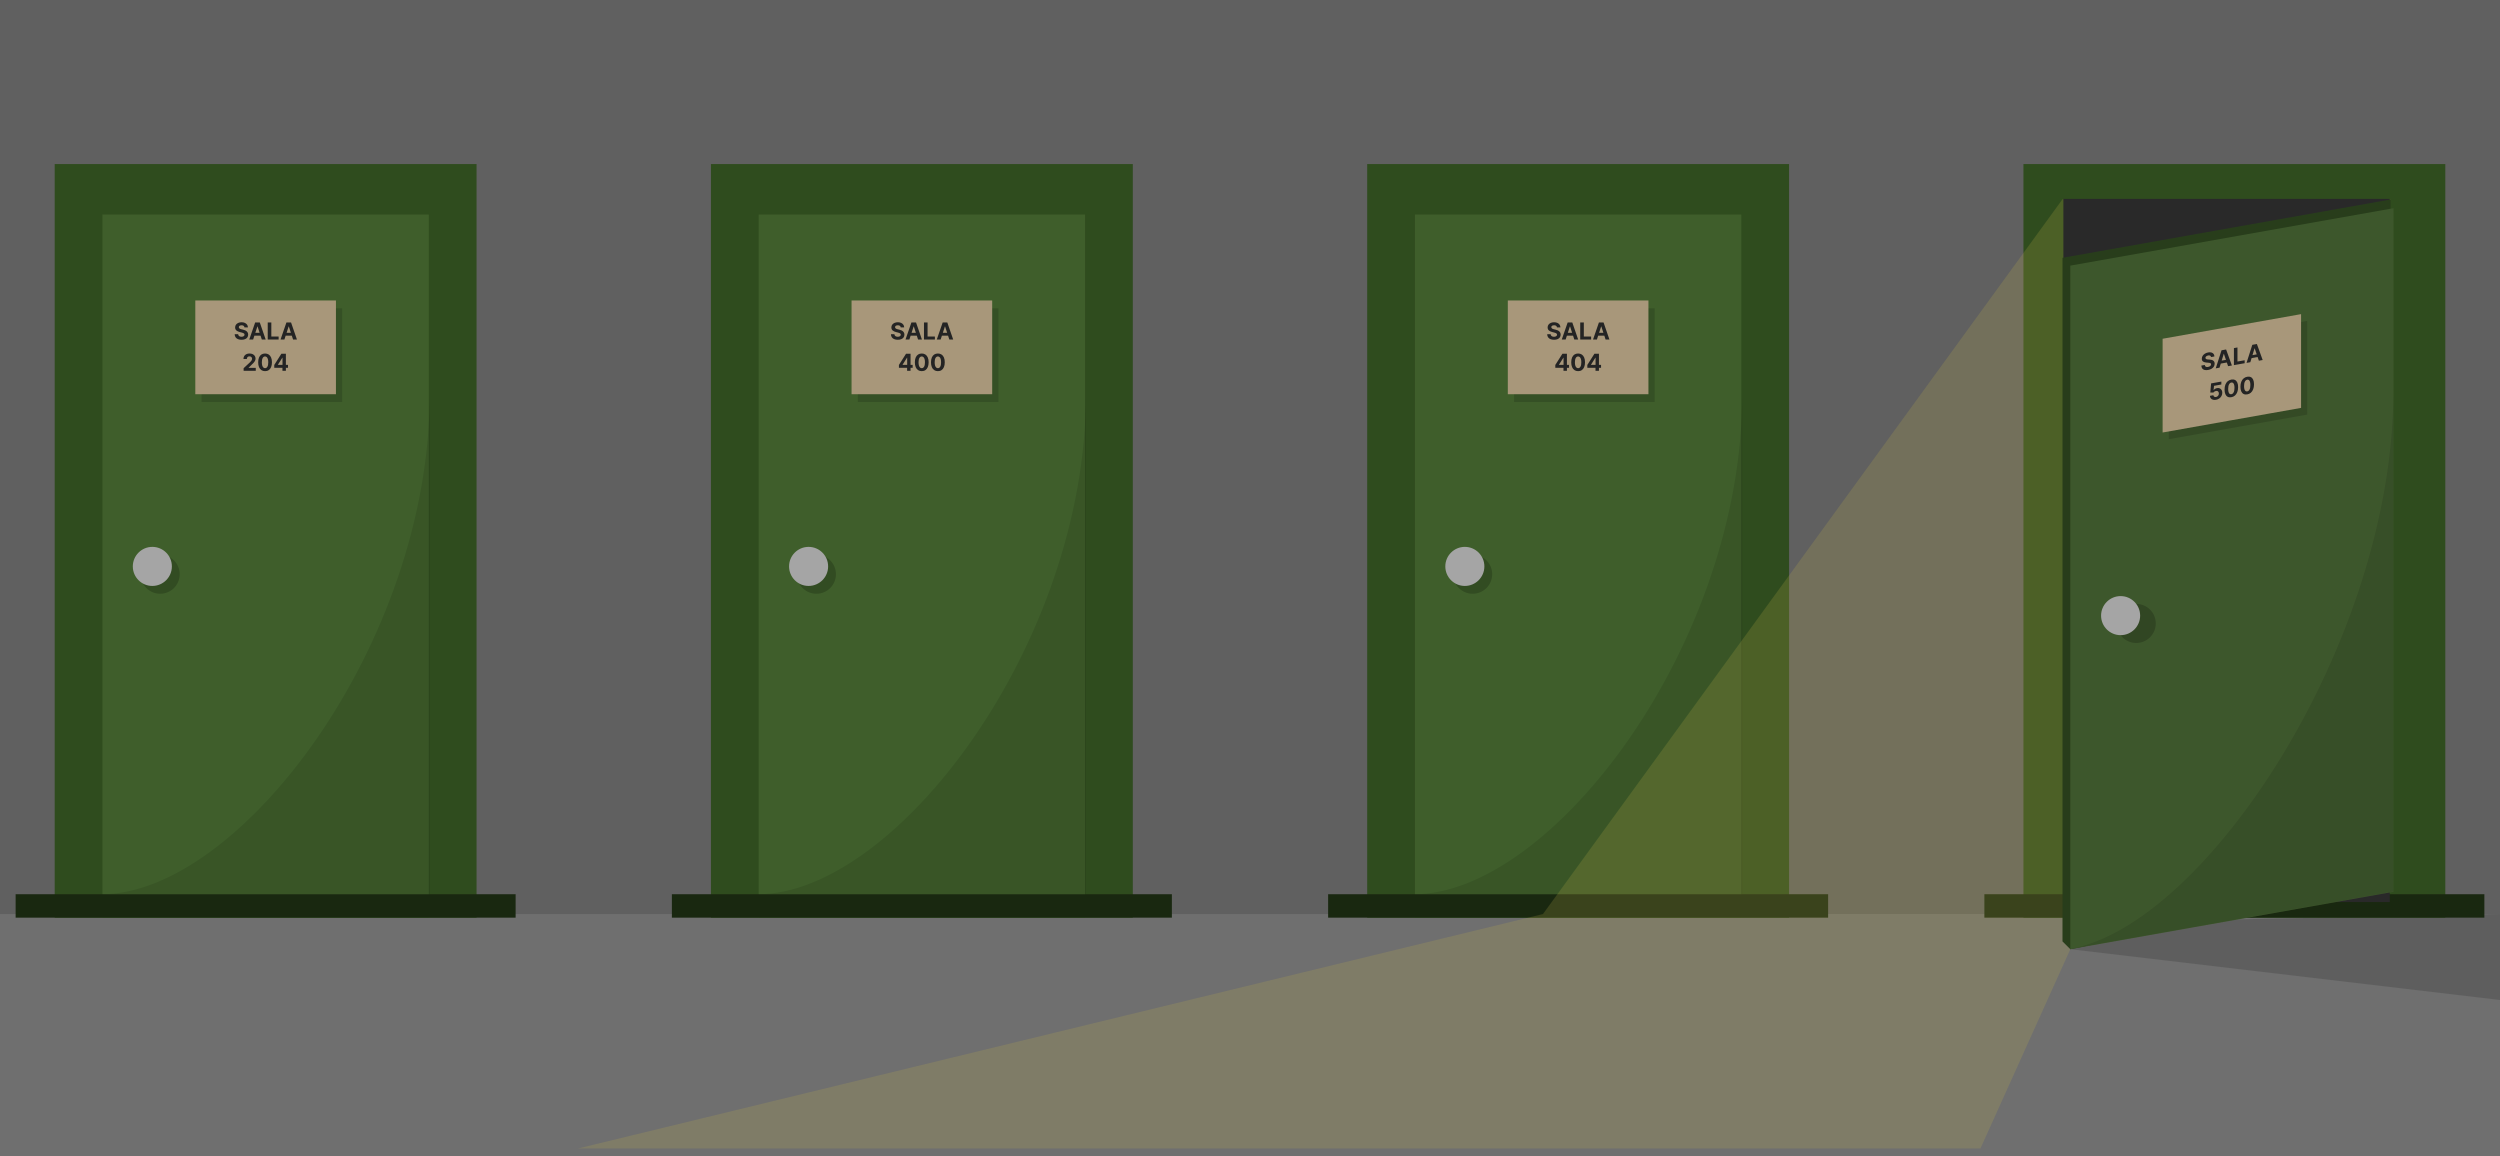 <svg width="320" height="148" viewBox="0 0 320 148" fill="none" xmlns="http://www.w3.org/2000/svg">
<rect x="0" y="0" width="320" height="148" fill="#808080" stroke="none"/>
<rect y="117" width="320" height="31" fill="#949494"/>
<rect x="7" y="21" width="54" height="96.46" fill="#3F6528"/>
<rect x="13.113" y="27.46" width="41.774" height="90" fill="#547E39"/>
<path d="M55 114.46H13C30.6 114.46 55 82.46 55 50.46V114.46Z" fill="black" fill-opacity="0.1"/>
<rect x="2" y="114.46" width="64" height="3" fill="#223616"/>
<path d="M25.8 39.46H43.8V51.46H39.8H34.8H25.8V39.46Z" fill="black" fill-opacity="0.15"/>
<path d="M25 38.46H43V50.46H39H34H25V38.46Z" fill="#E0CAA3"/>
<path d="M31.292 41.906C31.284 41.82 31.247 41.753 31.182 41.705C31.118 41.658 31.03 41.634 30.919 41.634C30.844 41.634 30.78 41.645 30.729 41.666C30.677 41.687 30.637 41.715 30.609 41.752C30.582 41.789 30.569 41.831 30.569 41.878C30.567 41.917 30.576 41.951 30.593 41.98C30.612 42.009 30.637 42.035 30.669 42.056C30.701 42.077 30.738 42.095 30.78 42.11C30.822 42.125 30.866 42.138 30.914 42.149L31.11 42.195C31.205 42.217 31.293 42.245 31.372 42.281C31.452 42.316 31.52 42.36 31.579 42.412C31.637 42.464 31.682 42.525 31.714 42.595C31.747 42.665 31.763 42.746 31.764 42.837C31.763 42.97 31.729 43.086 31.662 43.184C31.595 43.281 31.498 43.357 31.372 43.411C31.246 43.464 31.095 43.491 30.917 43.491C30.741 43.491 30.588 43.464 30.457 43.41C30.327 43.356 30.225 43.276 30.152 43.17C30.08 43.064 30.042 42.932 30.038 42.775H30.485C30.49 42.848 30.511 42.909 30.547 42.958C30.585 43.007 30.635 43.043 30.698 43.068C30.761 43.092 30.832 43.104 30.912 43.104C30.99 43.104 31.058 43.093 31.115 43.07C31.174 43.047 31.219 43.016 31.251 42.975C31.283 42.935 31.299 42.888 31.299 42.836C31.299 42.787 31.284 42.745 31.255 42.712C31.227 42.679 31.185 42.65 31.129 42.627C31.075 42.603 31.007 42.582 30.928 42.563L30.69 42.503C30.506 42.459 30.361 42.389 30.255 42.294C30.148 42.198 30.095 42.07 30.096 41.909C30.095 41.777 30.13 41.661 30.201 41.563C30.273 41.464 30.371 41.387 30.496 41.331C30.621 41.276 30.763 41.248 30.922 41.248C31.084 41.248 31.226 41.276 31.346 41.331C31.468 41.387 31.562 41.464 31.63 41.563C31.697 41.661 31.732 41.776 31.734 41.906H31.292ZM32.401 43.46H31.906L32.66 41.278H33.254L34.006 43.46H33.512L32.965 41.777H32.948L32.401 43.46ZM32.37 42.602H33.537V42.962H32.37V42.602ZM34.269 43.46V41.278H34.73V43.08H35.665V43.46H34.269ZM36.403 43.46H35.908L36.661 41.278H37.256L38.008 43.46H37.514L36.967 41.777H36.95L36.403 43.46ZM36.372 42.602H37.539V42.962H36.372V42.602ZM31.183 47.46V47.128L31.959 46.408C32.025 46.345 32.081 46.287 32.126 46.236C32.171 46.185 32.205 46.135 32.229 46.086C32.252 46.036 32.264 45.982 32.264 45.925C32.264 45.861 32.249 45.806 32.22 45.76C32.191 45.713 32.151 45.677 32.101 45.652C32.051 45.627 31.993 45.614 31.93 45.614C31.863 45.614 31.805 45.627 31.755 45.654C31.705 45.681 31.667 45.72 31.64 45.77C31.613 45.821 31.599 45.881 31.599 45.95H31.161C31.161 45.808 31.194 45.684 31.258 45.579C31.323 45.474 31.413 45.392 31.53 45.335C31.646 45.277 31.781 45.248 31.933 45.248C32.089 45.248 32.225 45.276 32.341 45.331C32.457 45.386 32.548 45.462 32.612 45.559C32.677 45.657 32.709 45.768 32.709 45.894C32.709 45.976 32.693 46.058 32.66 46.138C32.628 46.218 32.571 46.307 32.489 46.405C32.406 46.503 32.29 46.619 32.14 46.756L31.822 47.068V47.083H32.738V47.46H31.183ZM33.928 47.508C33.745 47.507 33.587 47.462 33.455 47.373C33.323 47.283 33.222 47.154 33.151 46.984C33.081 46.814 33.046 46.61 33.047 46.371C33.047 46.133 33.082 45.931 33.152 45.763C33.223 45.595 33.325 45.468 33.456 45.38C33.588 45.292 33.745 45.248 33.928 45.248C34.11 45.248 34.267 45.292 34.399 45.38C34.531 45.468 34.632 45.596 34.703 45.764C34.774 45.931 34.81 46.133 34.809 46.371C34.809 46.611 34.773 46.815 34.702 46.985C34.632 47.155 34.531 47.284 34.4 47.374C34.268 47.463 34.111 47.508 33.928 47.508ZM33.928 47.126C34.053 47.126 34.153 47.063 34.227 46.937C34.302 46.811 34.339 46.623 34.338 46.371C34.338 46.206 34.321 46.068 34.287 45.958C34.254 45.848 34.206 45.765 34.144 45.71C34.083 45.654 34.011 45.627 33.928 45.627C33.803 45.627 33.704 45.689 33.63 45.813C33.555 45.937 33.517 46.123 33.517 46.371C33.517 46.539 33.533 46.679 33.567 46.791C33.601 46.903 33.649 46.986 33.711 47.042C33.772 47.098 33.845 47.126 33.928 47.126ZM35.105 47.077V46.713L36.016 45.278H36.329V45.781H36.144L35.569 46.69V46.707H36.864V47.077H35.105ZM36.152 47.46V46.966L36.16 46.805V45.278H36.593V47.46H36.152Z" fill="#303030"/>
<circle cx="20.5" cy="73.5" r="2.5" fill="black" fill-opacity="0.2"/>
<circle cx="19.5" cy="72.5" r="2.5" fill="#DCDCDC"/>
<rect x="91" y="21" width="54" height="96.46" fill="#3F6528"/>
<rect x="97.113" y="27.46" width="41.774" height="90" fill="#547E39"/>
<path d="M139 114.46H97C114.6 114.46 139 82.46 139 50.46V114.46Z" fill="black" fill-opacity="0.1"/>
<rect x="86" y="114.46" width="64" height="3" fill="#223616"/>
<path d="M109.8 39.46H127.8V51.46H123.8H118.8H109.8V39.46Z" fill="black" fill-opacity="0.15"/>
<path d="M109 38.46H127V50.46H123H118H109V38.46Z" fill="#E0CAA3"/>
<path d="M115.292 41.906C115.284 41.82 115.247 41.753 115.182 41.705C115.118 41.658 115.03 41.634 114.919 41.634C114.844 41.634 114.78 41.645 114.729 41.666C114.677 41.687 114.637 41.715 114.609 41.752C114.582 41.789 114.569 41.831 114.569 41.878C114.567 41.917 114.576 41.951 114.593 41.98C114.612 42.009 114.637 42.035 114.669 42.056C114.701 42.077 114.738 42.095 114.78 42.11C114.822 42.125 114.866 42.138 114.914 42.149L115.11 42.195C115.205 42.217 115.293 42.245 115.372 42.281C115.452 42.316 115.521 42.36 115.579 42.412C115.637 42.464 115.682 42.525 115.714 42.595C115.747 42.665 115.763 42.746 115.764 42.837C115.763 42.97 115.729 43.086 115.662 43.184C115.595 43.281 115.498 43.357 115.372 43.411C115.246 43.464 115.095 43.491 114.917 43.491C114.741 43.491 114.588 43.464 114.457 43.41C114.327 43.356 114.225 43.276 114.152 43.17C114.08 43.064 114.042 42.932 114.038 42.775H114.485C114.49 42.848 114.511 42.909 114.547 42.958C114.585 43.007 114.635 43.043 114.698 43.068C114.761 43.092 114.832 43.104 114.912 43.104C114.99 43.104 115.058 43.093 115.115 43.07C115.174 43.047 115.219 43.016 115.251 42.975C115.283 42.935 115.299 42.888 115.299 42.836C115.299 42.787 115.284 42.745 115.255 42.712C115.226 42.679 115.185 42.65 115.129 42.627C115.074 42.603 115.007 42.582 114.928 42.563L114.69 42.503C114.506 42.459 114.361 42.389 114.255 42.294C114.148 42.198 114.095 42.07 114.096 41.909C114.095 41.777 114.13 41.661 114.201 41.563C114.273 41.464 114.371 41.387 114.496 41.331C114.621 41.276 114.763 41.248 114.922 41.248C115.084 41.248 115.226 41.276 115.347 41.331C115.468 41.387 115.562 41.464 115.63 41.563C115.697 41.661 115.732 41.776 115.734 41.906H115.292ZM116.401 43.46H115.906L116.66 41.278H117.254L118.006 43.46H117.512L116.965 41.777H116.948L116.401 43.46ZM116.37 42.602H117.537V42.962H116.37V42.602ZM118.269 43.46V41.278H118.73V43.08H119.665V43.46H118.269ZM120.403 43.46H119.908L120.661 41.278H121.256L122.008 43.46H121.514L120.967 41.777H120.95L120.403 43.46ZM120.372 42.602H121.539V42.962H120.372V42.602ZM115.062 47.077V46.713L115.973 45.278H116.286V45.781H116.1L115.526 46.69V46.707H116.821V47.077H115.062ZM116.109 47.46V46.966L116.118 46.805V45.278H116.55V47.46H116.109ZM117.983 47.508C117.8 47.507 117.643 47.462 117.51 47.373C117.379 47.283 117.278 47.154 117.207 46.984C117.137 46.814 117.102 46.61 117.102 46.371C117.102 46.133 117.138 45.931 117.208 45.763C117.279 45.595 117.38 45.468 117.512 45.38C117.644 45.292 117.801 45.248 117.983 45.248C118.166 45.248 118.323 45.292 118.454 45.38C118.586 45.468 118.688 45.596 118.759 45.764C118.83 45.931 118.865 46.133 118.865 46.371C118.865 46.611 118.829 46.815 118.758 46.985C118.688 47.155 118.587 47.284 118.455 47.374C118.324 47.463 118.167 47.508 117.983 47.508ZM117.983 47.126C118.108 47.126 118.208 47.063 118.283 46.937C118.357 46.811 118.394 46.623 118.394 46.371C118.394 46.206 118.377 46.068 118.343 45.958C118.309 45.848 118.262 45.765 118.2 45.71C118.139 45.654 118.067 45.627 117.983 45.627C117.859 45.627 117.76 45.689 117.685 45.813C117.611 45.937 117.573 46.123 117.572 46.371C117.572 46.539 117.589 46.679 117.622 46.791C117.656 46.903 117.704 46.986 117.766 47.042C117.828 47.098 117.9 47.126 117.983 47.126ZM120.049 47.508C119.866 47.507 119.708 47.462 119.576 47.373C119.445 47.283 119.343 47.154 119.272 46.984C119.202 46.814 119.167 46.61 119.168 46.371C119.168 46.133 119.203 45.931 119.273 45.763C119.344 45.595 119.446 45.468 119.577 45.38C119.709 45.292 119.866 45.248 120.049 45.248C120.231 45.248 120.388 45.292 120.52 45.38C120.652 45.468 120.753 45.596 120.824 45.764C120.896 45.931 120.931 46.133 120.93 46.371C120.93 46.611 120.894 46.815 120.823 46.985C120.753 47.155 120.652 47.284 120.521 47.374C120.389 47.463 120.232 47.508 120.049 47.508ZM120.049 47.126C120.174 47.126 120.274 47.063 120.348 46.937C120.423 46.811 120.46 46.623 120.459 46.371C120.459 46.206 120.442 46.068 120.408 45.958C120.375 45.848 120.327 45.765 120.265 45.71C120.204 45.654 120.132 45.627 120.049 45.627C119.925 45.627 119.825 45.689 119.751 45.813C119.676 45.937 119.638 46.123 119.638 46.371C119.638 46.539 119.654 46.679 119.688 46.791C119.722 46.903 119.77 46.986 119.832 47.042C119.893 47.098 119.966 47.126 120.049 47.126Z" fill="#303030"/>
<circle cx="104.5" cy="73.5" r="2.5" fill="black" fill-opacity="0.2"/>
<circle cx="103.5" cy="72.5" r="2.5" fill="#DCDCDC"/>
<rect x="175" y="21" width="54" height="96.46" fill="#3F6528"/>
<rect x="181.113" y="27.46" width="41.774" height="90" fill="#547E39"/>
<path d="M223 114.46H181C198.6 114.46 223 82.46 223 50.46V114.46Z" fill="black" fill-opacity="0.1"/>
<rect x="170" y="114.46" width="64" height="3" fill="#223616"/>
<path d="M193.8 39.46H211.8V51.46H207.8H202.8H193.8V39.46Z" fill="black" fill-opacity="0.15"/>
<path d="M193 38.46H211V50.46H207H202H193V38.46Z" fill="#E0CAA3"/>
<path d="M199.292 41.906C199.284 41.82 199.247 41.753 199.182 41.705C199.118 41.658 199.03 41.634 198.919 41.634C198.844 41.634 198.78 41.645 198.729 41.666C198.677 41.687 198.637 41.715 198.609 41.752C198.582 41.789 198.569 41.831 198.569 41.878C198.567 41.917 198.576 41.951 198.593 41.98C198.612 42.009 198.637 42.035 198.669 42.056C198.701 42.077 198.738 42.095 198.78 42.11C198.822 42.125 198.866 42.138 198.914 42.149L199.11 42.195C199.205 42.217 199.293 42.245 199.372 42.281C199.452 42.316 199.521 42.36 199.579 42.412C199.637 42.464 199.682 42.525 199.714 42.595C199.747 42.665 199.763 42.746 199.764 42.837C199.763 42.97 199.729 43.086 199.662 43.184C199.595 43.281 199.498 43.357 199.372 43.411C199.246 43.464 199.095 43.491 198.917 43.491C198.741 43.491 198.588 43.464 198.457 43.41C198.327 43.356 198.225 43.276 198.152 43.17C198.08 43.064 198.042 42.932 198.038 42.775H198.485C198.49 42.848 198.511 42.909 198.547 42.958C198.585 43.007 198.635 43.043 198.698 43.068C198.761 43.092 198.832 43.104 198.912 43.104C198.99 43.104 199.058 43.093 199.115 43.07C199.174 43.047 199.219 43.016 199.251 42.975C199.283 42.935 199.299 42.888 199.299 42.836C199.299 42.787 199.284 42.745 199.255 42.712C199.226 42.679 199.185 42.65 199.129 42.627C199.074 42.603 199.007 42.582 198.928 42.563L198.69 42.503C198.506 42.459 198.361 42.389 198.255 42.294C198.148 42.198 198.095 42.07 198.096 41.909C198.095 41.777 198.13 41.661 198.201 41.563C198.273 41.464 198.371 41.387 198.496 41.331C198.621 41.276 198.763 41.248 198.922 41.248C199.084 41.248 199.226 41.276 199.347 41.331C199.468 41.387 199.562 41.464 199.63 41.563C199.697 41.661 199.732 41.776 199.734 41.906H199.292ZM200.401 43.46H199.906L200.66 41.278H201.254L202.006 43.46H201.512L200.965 41.777H200.948L200.401 43.46ZM200.37 42.602H201.537V42.962H200.37V42.602ZM202.269 43.46V41.278H202.73V43.08H203.665V43.46H202.269ZM204.403 43.46H203.908L204.661 41.278H205.256L206.008 43.46H205.514L204.967 41.777H204.95L204.403 43.46ZM204.372 42.602H205.539V42.962H204.372V42.602ZM199.078 47.077V46.713L199.989 45.278H200.302V45.781H200.117L199.542 46.69V46.707H200.837V47.077H199.078ZM200.125 47.46V46.966L200.134 46.805V45.278H200.566V47.46H200.125ZM202 47.508C201.816 47.507 201.659 47.462 201.527 47.373C201.395 47.283 201.294 47.154 201.223 46.984C201.153 46.814 201.118 46.61 201.119 46.371C201.119 46.133 201.154 45.931 201.224 45.763C201.295 45.595 201.396 45.468 201.528 45.38C201.66 45.292 201.817 45.248 202 45.248C202.182 45.248 202.339 45.292 202.47 45.38C202.603 45.468 202.704 45.596 202.775 45.764C202.846 45.931 202.881 46.133 202.881 46.371C202.881 46.611 202.845 46.815 202.774 46.985C202.704 47.155 202.603 47.284 202.472 47.374C202.34 47.463 202.183 47.508 202 47.508ZM202 47.126C202.125 47.126 202.224 47.063 202.299 46.937C202.374 46.811 202.41 46.623 202.41 46.371C202.41 46.206 202.393 46.068 202.359 45.958C202.325 45.848 202.278 45.765 202.216 45.71C202.155 45.654 202.083 45.627 202 45.627C201.875 45.627 201.776 45.689 201.701 45.813C201.627 45.937 201.589 46.123 201.588 46.371C201.588 46.539 201.605 46.679 201.638 46.791C201.673 46.903 201.72 46.986 201.782 47.042C201.844 47.098 201.917 47.126 202 47.126ZM203.177 47.077V46.713L204.087 45.278H204.401V45.781H204.215L203.641 46.69V46.707H204.935V47.077H203.177ZM204.224 47.46V46.966L204.232 46.805V45.278H204.665V47.46H204.224Z" fill="#303030"/>
<circle cx="188.5" cy="73.5" r="2.5" fill="black" fill-opacity="0.2"/>
<circle cx="187.5" cy="72.5" r="2.5" fill="#DCDCDC"/>
<path d="M320 128L265 121.5L270 118L320 117V128Z" fill="black" fill-opacity="0.15"/>
<rect x="259" y="21" width="54" height="96.46" fill="#3F6528"/>
<rect x="254" y="114.46" width="64" height="3" fill="#223616"/>
<path d="M253.5 147L265 121.5L306 25.5L264 25.5L197.5 117L74 147L253.5 147Z" fill="#FFEF61" fill-opacity="0.2"/>
<rect x="264.113" y="25.46" width="41.774" height="90" fill="#373737"/>
<path d="M264 33L306 25.533V113.033L265 121.5L264 120.5V33Z" fill="#355224"/>
<rect width="42" height="87.5" transform="matrix(0.985 -0.175 0 1 265 34)" fill="#52743B"/>
<path d="M277.602 44.22L295.325 41.069V53.069L291.386 53.769L286.464 54.644L277.602 56.22V44.22Z" fill="black" fill-opacity="0.15"/>
<path d="M276.815 43.36L294.537 40.209V52.209L290.599 52.909L285.676 53.784L276.815 55.36V43.36Z" fill="#E0CAA3"/>
<path d="M283.01 45.704C283.001 45.62 282.965 45.559 282.902 45.523C282.838 45.487 282.752 45.478 282.643 45.498C282.569 45.511 282.506 45.532 282.455 45.563C282.404 45.593 282.365 45.628 282.337 45.67C282.311 45.712 282.298 45.756 282.298 45.803C282.296 45.842 282.304 45.875 282.322 45.901C282.34 45.927 282.365 45.947 282.396 45.963C282.428 45.978 282.464 45.99 282.505 45.998C282.547 46.006 282.591 46.011 282.637 46.013L282.83 46.026C282.924 46.03 283.01 46.043 283.088 46.065C283.167 46.087 283.235 46.118 283.292 46.16C283.349 46.202 283.394 46.255 283.425 46.319C283.457 46.384 283.474 46.462 283.474 46.552C283.474 46.686 283.44 46.808 283.374 46.918C283.308 47.027 283.213 47.119 283.088 47.195C282.965 47.27 282.815 47.324 282.641 47.355C282.467 47.386 282.316 47.386 282.187 47.354C282.06 47.323 281.96 47.261 281.888 47.168C281.816 47.074 281.779 46.949 281.775 46.793L282.215 46.715C282.22 46.787 282.24 46.844 282.277 46.887C282.314 46.928 282.363 46.956 282.425 46.97C282.487 46.983 282.557 46.983 282.635 46.969C282.712 46.955 282.779 46.932 282.836 46.899C282.893 46.866 282.937 46.827 282.969 46.781C283 46.735 283.016 46.685 283.016 46.633C283.016 46.584 283.002 46.545 282.973 46.517C282.945 46.489 282.904 46.467 282.849 46.454C282.795 46.44 282.729 46.43 282.651 46.425L282.417 46.407C282.236 46.394 282.093 46.35 281.988 46.273C281.883 46.197 281.831 46.078 281.832 45.916C281.831 45.785 281.866 45.663 281.936 45.552C282.006 45.441 282.103 45.346 282.226 45.269C282.349 45.192 282.489 45.139 282.646 45.111C282.805 45.083 282.944 45.086 283.063 45.12C283.183 45.154 283.276 45.215 283.342 45.302C283.409 45.389 283.443 45.497 283.445 45.627L283.01 45.704ZM284.101 47.064L283.615 47.151L284.356 44.837L284.941 44.733L285.682 46.783L285.195 46.87L284.657 45.282L284.64 45.285L284.101 47.064ZM284.071 46.212L285.22 46.008V46.368L284.071 46.572V46.212ZM285.94 46.737V44.555L286.395 44.475V46.276L287.316 46.112V46.493L285.94 46.737ZM288.041 46.364L287.555 46.45L288.296 44.137L288.882 44.033L289.622 46.083L289.135 46.169L288.597 44.582L288.581 44.585L288.041 46.364ZM288.011 45.512L289.161 45.307V45.667L288.011 45.872V45.512ZM283.649 51.174C283.501 51.201 283.369 51.197 283.253 51.162C283.137 51.127 283.046 51.067 282.978 50.982C282.91 50.896 282.875 50.791 282.872 50.666L283.312 50.588C283.317 50.671 283.352 50.734 283.417 50.775C283.482 50.816 283.56 50.828 283.649 50.812C283.72 50.8 283.783 50.772 283.838 50.731C283.893 50.688 283.936 50.636 283.967 50.572C283.998 50.509 284.014 50.439 284.014 50.364C284.014 50.287 283.998 50.222 283.966 50.17C283.934 50.117 283.891 50.08 283.835 50.057C283.779 50.034 283.715 50.029 283.643 50.041C283.58 50.052 283.519 50.076 283.459 50.113C283.401 50.15 283.355 50.194 283.322 50.245L282.918 50.243L283.02 49.075L284.333 48.841V49.218L283.394 49.385L283.339 49.942L283.351 49.939C283.389 49.879 283.446 49.824 283.522 49.775C283.598 49.726 283.684 49.693 283.778 49.676C283.908 49.653 284.023 49.663 284.124 49.707C284.226 49.751 284.306 49.822 284.364 49.919C284.423 50.016 284.452 50.134 284.452 50.274C284.452 50.421 284.419 50.558 284.351 50.684C284.284 50.81 284.19 50.916 284.069 51.003C283.948 51.089 283.809 51.146 283.649 51.174ZM285.611 50.844C285.43 50.875 285.275 50.858 285.145 50.791C285.015 50.725 284.916 50.613 284.846 50.456C284.777 50.298 284.742 50.1 284.743 49.861C284.743 49.623 284.778 49.414 284.847 49.235C284.917 49.054 285.017 48.909 285.146 48.799C285.276 48.688 285.431 48.616 285.611 48.584C285.79 48.552 285.945 48.569 286.074 48.634C286.204 48.699 286.304 48.809 286.374 48.964C286.444 49.119 286.479 49.315 286.478 49.553C286.478 49.792 286.443 50.003 286.373 50.185C286.304 50.367 286.205 50.514 286.075 50.627C285.946 50.739 285.791 50.812 285.611 50.844ZM285.611 50.461C285.734 50.44 285.832 50.359 285.905 50.22C285.979 50.082 286.015 49.887 286.014 49.635C286.014 49.47 285.998 49.335 285.964 49.231C285.931 49.127 285.884 49.052 285.823 49.008C285.763 48.963 285.692 48.948 285.611 48.962C285.488 48.984 285.39 49.064 285.317 49.201C285.243 49.338 285.206 49.531 285.206 49.779C285.206 49.947 285.222 50.084 285.255 50.19C285.289 50.296 285.336 50.371 285.397 50.416C285.457 50.461 285.529 50.476 285.611 50.461ZM287.644 50.482C287.464 50.514 287.308 50.496 287.178 50.43C287.049 50.363 286.949 50.251 286.879 50.094C286.81 49.937 286.776 49.739 286.777 49.5C286.777 49.262 286.811 49.053 286.881 48.873C286.95 48.693 287.05 48.548 287.179 48.438C287.31 48.326 287.464 48.255 287.644 48.223C287.824 48.191 287.978 48.207 288.108 48.272C288.238 48.337 288.338 48.447 288.408 48.603C288.478 48.757 288.512 48.953 288.512 49.191C288.512 49.431 288.477 49.642 288.407 49.824C288.337 50.006 288.238 50.153 288.109 50.266C287.979 50.378 287.825 50.45 287.644 50.482ZM287.644 50.1C287.767 50.078 287.865 49.998 287.939 49.859C288.012 49.72 288.049 49.525 288.048 49.274C288.048 49.108 288.031 48.974 287.998 48.869C287.965 48.765 287.918 48.691 287.857 48.646C287.797 48.602 287.726 48.586 287.644 48.601C287.522 48.623 287.424 48.702 287.35 48.84C287.277 48.977 287.24 49.17 287.239 49.418C287.239 49.585 287.256 49.722 287.289 49.829C287.322 49.934 287.369 50.01 287.43 50.055C287.491 50.099 287.562 50.114 287.644 50.1Z" fill="#303030"/>
<path d="M306.352 114.109L265 121.46C282.328 118.379 306.352 82.109 306.352 50.109V114.109Z" fill="black" fill-opacity="0.1"/>
<circle cx="273.438" cy="79.8" r="2.5" fill="black" fill-opacity="0.2"/>
<circle cx="271.438" cy="78.8" r="2.5" fill="#DCDCDC"/>
<rect y="-7.62939e-06" width="320" height="148" fill="black" fill-opacity="0.25"/>
</svg>
